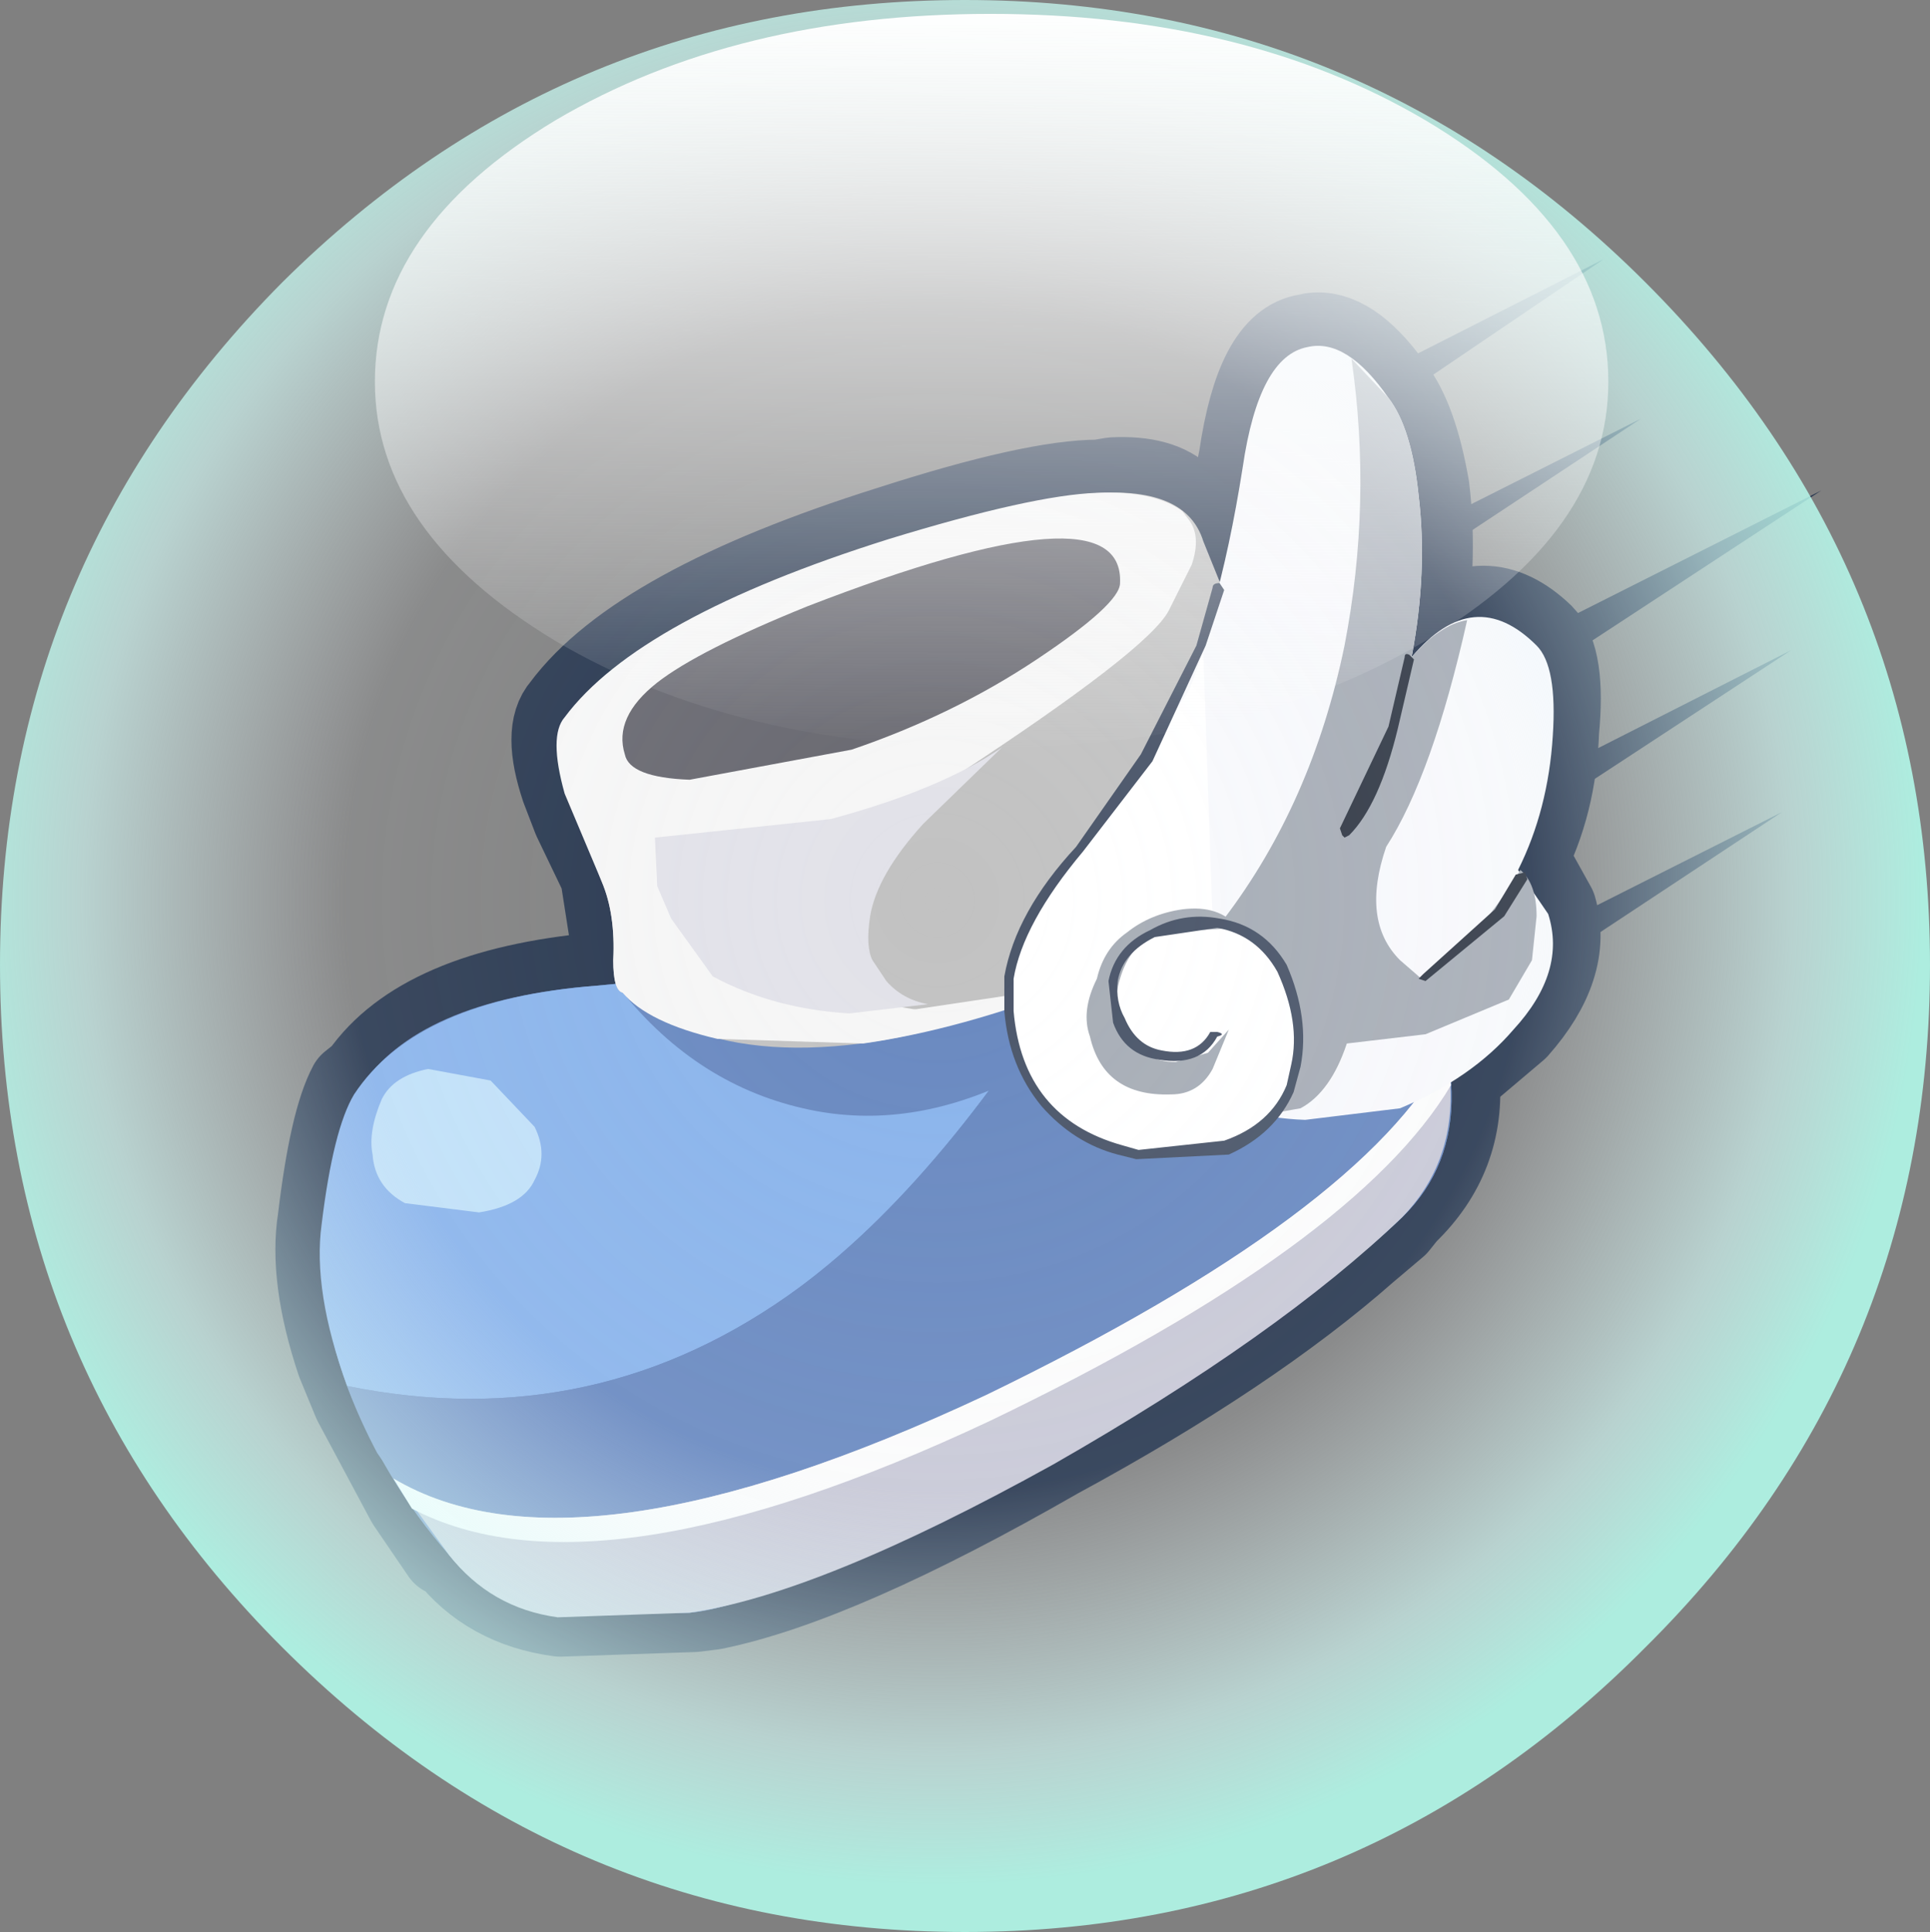 <?xml version="1.0" encoding="UTF-8" standalone="no"?>
<svg xmlns:xlink="http://www.w3.org/1999/xlink" height="41.75px" width="41.7px" xmlns="http://www.w3.org/2000/svg">
  <rect width="100%" height="100%" fill="#808080" stroke="none"/>
  <g transform="matrix(1.0, 0.0, 0.0, 1.0, 0.0, 0.0)">
    <path d="M28.75 9.6 L28.05 8.95 34.65 5.6 28.75 9.6" fill="#28374f" fill-rule="evenodd" stroke="none"/>
    <path d="M29.55 12.95 L28.8 12.4 35.45 9.05 29.55 12.95" fill="#28374f" fill-rule="evenodd" stroke="none"/>
    <path d="M39.35 10.6 L33.4 14.5 32.7 13.95 39.35 10.6" fill="#28374f" fill-rule="evenodd" stroke="none"/>
    <path d="M32.75 17.95 L32.1 17.4 38.7 14.05 32.75 17.95" fill="#28374f" fill-rule="evenodd" stroke="none"/>
    <path d="M31.95 20.85 L38.5 17.55 32.6 21.45 31.95 20.85" fill="#28374f" fill-rule="evenodd" stroke="none"/>
    <path d="M26.9 9.9 Q27.25 7.5 28.25 7.35 29.0 7.15 29.85 8.25 L30.0 8.45 Q30.5 9.1 30.75 10.55 30.95 12.2 30.6 14.1 L30.8 13.9 30.85 13.8 Q32.05 12.65 33.25 13.8 33.7 14.25 33.55 15.8 33.5 17.35 32.85 18.6 L33.0 18.75 33.5 19.65 Q33.85 20.85 32.7 22.15 L31.4 23.25 Q31.55 24.95 30.3 26.15 L30.1 26.4 29.45 26.95 Q26.95 29.15 22.8 31.4 18.1 34.1 15.4 34.65 L15.0 34.7 12.1 34.8 Q10.6 34.6 9.75 33.5 L9.65 33.5 8.9 32.4 7.75 30.25 7.4 29.4 Q6.8 27.6 7.0 26.35 7.25 24.25 7.65 23.5 L7.9 23.3 Q9.15 21.5 12.9 21.15 L12.95 21.15 13.3 21.15 13.35 21.15 13.35 20.75 13.35 20.5 13.1 18.9 12.5 17.65 12.25 17.0 Q11.85 15.8 12.25 15.35 13.85 13.2 19.25 11.5 22.35 10.5 23.75 10.5 L24.05 10.45 Q25.05 10.4 25.5 10.85 25.95 11.1 26.05 11.6 L26.4 12.4 26.9 9.9" fill="#7f796c" fill-rule="evenodd" stroke="none"/>
    <path d="M26.9 9.9 L26.4 12.4 26.05 11.6 Q25.95 11.1 25.5 10.85 25.05 10.4 24.05 10.45 L23.75 10.5 Q22.35 10.5 19.25 11.5 13.85 13.2 12.25 15.35 11.85 15.8 12.25 17.0 L12.5 17.65 13.1 18.9 13.35 20.5 13.35 20.75 13.35 21.15 13.3 21.15 12.95 21.15 12.9 21.15 Q9.15 21.5 7.9 23.3 L7.65 23.5 Q7.25 24.25 7.0 26.35 6.8 27.6 7.4 29.4 L7.75 30.25 8.9 32.4 9.65 33.5 9.75 33.5 Q10.6 34.6 12.1 34.8 L15.0 34.7 15.4 34.65 Q18.1 34.1 22.8 31.4 26.95 29.15 29.45 26.95 L30.1 26.4 30.3 26.15 Q31.55 24.95 31.4 23.25 L32.7 22.15 Q33.85 20.85 33.5 19.65 L33.0 18.75 32.85 18.6 Q33.5 17.35 33.55 15.8 33.7 14.25 33.25 13.8 32.05 12.65 30.85 13.8 L30.8 13.9 30.6 14.1 Q30.95 12.2 30.75 10.55 30.5 9.1 30.0 8.45 L29.85 8.25 Q29.0 7.15 28.25 7.35 27.25 7.5 26.9 9.9 Z" fill="none" stroke="#28374f" stroke-linecap="round" stroke-linejoin="round" stroke-width="2.0"/>
    <path d="M30.15 19.8 Q32.5 24.15 30.3 26.3 27.85 28.65 22.1 31.75 16.65 34.7 14.9 34.85 L12.0 34.9 Q10.6 34.7 9.7 33.6 L8.15 31.4 Q6.7 28.65 7.1 26.55 7.4 24.05 7.75 23.55 9.0 21.6 12.9 21.3 L20.15 20.6 23.8 19.8 Q24.6 19.4 26.0 17.6 L27.25 15.9 30.15 19.8" fill="#6888c0" fill-rule="evenodd" stroke="none"/>
    <path d="M23.85 19.75 Q20.65 25.3 17.3 27.8 12.9 31.05 7.5 29.95 6.75 27.9 6.95 26.45 7.2 24.4 7.65 23.65 9.0 21.6 12.9 21.3 L20.15 20.6 23.8 19.8 23.85 19.75" fill="#89b3eb" fill-rule="evenodd" stroke="none"/>
    <path d="M21.75 23.4 Q19.5 24.45 17.35 23.95 14.95 23.4 13.3 21.25 L20.25 20.55 23.8 19.8 23.85 19.75 22.85 21.65 21.75 23.4" fill="#6888c0" fill-rule="evenodd" stroke="none"/>
    <path d="M27.25 15.9 L30.15 19.8 Q32.5 24.15 30.3 26.3 27.85 28.65 22.1 31.75 16.65 34.7 14.9 34.85 L12.0 34.9 Q10.6 34.7 9.7 33.6 8.3 32.0 7.5 29.95 12.9 31.05 17.3 27.8 20.65 25.3 23.85 19.75 24.65 19.35 26.0 17.55 L27.25 15.9" fill="#6888c0" fill-rule="evenodd" stroke="none"/>
    <path d="M31.25 22.75 Q31.65 24.9 30.3 26.3 27.65 28.85 22.75 31.65 17.7 34.45 14.9 34.85 L12.05 34.95 Q10.6 34.75 9.7 33.6 L8.5 31.95 Q12.45 34.3 21.3 30.15 29.45 26.2 31.25 22.75" fill="#c8c8d6" fill-rule="evenodd" stroke="none"/>
    <path d="M31.25 22.75 L31.35 23.45 Q29.3 26.9 21.4 30.7 12.9 34.7 8.9 32.6 L8.5 31.95 Q12.45 34.3 21.3 30.15 29.45 26.2 31.25 22.75" fill="#fcfcfc" fill-rule="evenodd" stroke="none"/>
    <path d="M12.3 15.7 Q14.0 13.4 19.45 11.65 L23.25 10.7 Q25.6 10.4 26.0 11.7 L27.8 16.15 Q28.25 17.35 25.25 19.6 22.1 22.1 18.6 22.55 16.25 22.85 14.65 22.15 L13.45 21.45 Q13.25 21.4 13.25 20.75 13.3 19.75 13.0 19.05 L12.3 17.2 Q11.95 16.15 12.3 15.7" fill="#c2c2c2" fill-rule="evenodd" stroke="none"/>
    <path d="M12.2 17.15 Q11.85 15.9 12.2 15.5 13.8 13.35 19.2 11.65 22.3 10.7 23.7 10.65 24.95 10.6 25.55 11.05 L25.7 11.25 Q25.95 11.6 25.75 12.2 L25.25 13.2 Q24.8 14.05 20.6 16.8 17.3 18.95 18.1 20.95 18.45 21.7 20.1 21.85 L18.0 22.4 15.5 22.45 Q14.0 22.1 13.45 21.45 13.25 21.4 13.25 20.75 13.3 19.75 13.0 19.05 L12.2 17.15" fill="#f6f6f6" fill-rule="evenodd" stroke="none"/>
    <path d="M14.15 18.1 L17.95 17.7 Q20.35 17.05 21.65 16.15 L19.95 17.8 Q18.95 18.9 18.8 19.8 18.7 20.45 18.85 20.75 L19.15 21.2 Q19.5 21.6 20.05 21.7 L18.35 21.9 Q16.7 21.8 15.4 21.1 L14.5 19.85 14.2 19.15 14.15 18.1" fill="#e2e2e9" fill-rule="evenodd" stroke="none"/>
    <path d="M15.5 22.45 L23.2 21.3 Q20.75 22.25 18.65 22.55 L15.5 22.45" fill="#f6f6f6" fill-rule="evenodd" stroke="none"/>
    <path d="M24.2 12.6 Q24.2 13.05 22.4 14.25 20.6 15.45 18.4 16.2 L14.9 16.85 Q13.6 16.8 13.5 16.3 13.25 15.5 14.2 14.75 15.1 14.05 17.45 13.1 24.3 10.45 24.2 12.6" fill="#686870" fill-rule="evenodd" stroke="none"/>
    <path d="M11.55 25.5 Q11.3 26.05 10.35 26.2 L8.75 26.0 Q8.1 25.65 8.05 24.95 7.95 24.45 8.25 23.75 8.5 23.25 9.25 23.1 L10.6 23.35 11.55 24.35 Q11.85 24.95 11.55 25.5" fill="#c0e0f8" fill-rule="evenodd" stroke="none"/>
    <path d="M33.45 19.75 Q33.85 21.0 32.7 22.25 31.8 23.3 30.25 23.95 L28.2 24.2 Q26.75 24.15 25.5 23.45 L25.4 23.65 25.2 23.25 24.55 22.7 24.4 21.95 22.65 19.15 25.3 15.5 Q26.3 13.6 26.85 10.1 27.2 7.7 28.25 7.5 29.1 7.3 30.0 8.6 30.5 9.25 30.65 10.7 30.85 12.35 30.5 14.2 31.85 12.6 33.2 13.95 33.65 14.4 33.55 15.9 33.45 17.5 32.8 18.8 L33.45 19.75" fill="#f8f9fc" fill-rule="evenodd" stroke="none"/>
    <path d="M29.2 7.75 L30.0 8.6 Q30.5 9.25 30.65 10.7 30.85 12.35 30.5 14.2 31.1 13.5 31.7 13.4 30.95 16.75 29.95 18.3 29.4 19.9 30.25 20.75 L31.0 21.4 Q29.55 22.1 28.3 21.8 26.8 21.35 26.45 19.85 28.35 17.35 29.05 13.95 29.65 10.85 29.2 7.75" fill="#a7adb6" fill-rule="evenodd" stroke="none"/>
    <path d="M32.85 18.8 Q33.2 19.1 33.2 19.8 L33.1 20.75 32.6 21.6 30.8 22.35 29.1 22.55 Q28.75 23.6 28.1 23.95 L27.25 24.1 Q26.85 24.0 27.0 22.8 27.05 21.5 26.6 21.35 28.9 21.8 30.1 21.4 31.6 20.85 32.85 18.8" fill="#a7adb6" fill-rule="evenodd" stroke="none"/>
    <path d="M26.2 19.9 Q27.15 19.95 27.65 20.95 28.45 22.45 27.9 23.5 27.45 24.45 26.25 24.85 L24.25 24.9 Q23.15 24.55 22.5 23.7 21.65 22.75 21.8 21.6 22.0 19.85 23.0 18.65 L24.8 16.3 25.7 14.9 26.0 14.1 26.2 19.9" fill="#ffffff" fill-rule="evenodd" stroke="none"/>
    <path d="M30.55 14.25 L30.2 15.75 Q29.8 17.4 29.15 18.05 L29.05 18.1 29.0 18.05 28.95 17.9 30.0 15.7 30.35 14.2 Q30.35 14.1 30.45 14.15 L30.55 14.25" fill="#323946" fill-rule="evenodd" stroke="none"/>
    <path d="M33.0 19.0 L32.5 19.8 30.8 21.2 30.65 21.15 30.75 21.05 32.3 19.65 32.75 18.9 32.95 18.85 33.0 19.0" fill="#323946" fill-rule="evenodd" stroke="none"/>
    <path d="M26.75 20.05 L25.0 20.15 Q24.4 20.45 24.2 21.15 24.0 21.75 24.35 22.3 24.7 22.95 25.4 22.95 L26.1 22.75 26.55 22.25 26.2 23.1 Q25.9 23.65 25.3 23.65 23.85 23.7 23.55 22.4 23.35 21.85 23.7 21.15 23.85 20.5 24.35 20.15 24.85 19.75 25.55 19.65 26.35 19.55 26.75 20.05" fill="#a7adb6" fill-rule="evenodd" stroke="none"/>
    <path d="M26.2 12.7 Q26.2 12.6 26.35 12.6 L26.45 12.75 26.05 13.95 24.9 16.45 23.4 18.4 Q22.1 19.95 21.9 21.15 L21.9 21.85 Q22.1 24.15 24.25 24.75 L24.6 24.85 26.45 24.65 Q27.45 24.3 27.8 23.45 L27.9 23.0 Q28.1 22.1 27.6 21.0 27.15 20.2 26.3 20.05 L24.95 20.25 Q24.25 20.6 24.15 21.2 24.1 21.65 24.3 22.0 24.55 22.6 25.1 22.7 25.85 22.85 26.15 22.3 L26.3 22.3 Q26.5 22.35 26.3 22.4 25.95 23.05 25.05 22.9 24.3 22.8 24.05 22.1 L23.95 21.2 Q24.1 20.45 24.85 20.1 25.55 19.7 26.35 19.85 27.3 20.0 27.8 20.85 28.3 22.0 28.1 23.05 L27.95 23.6 Q27.55 24.5 26.55 24.95 L24.55 25.05 24.15 24.95 Q23.2 24.7 22.5 23.9 21.8 23.05 21.7 21.85 L21.7 21.1 Q21.95 19.7 23.25 18.3 L24.65 16.3 25.85 13.95 26.2 12.7" fill="#4a5569" fill-rule="evenodd" stroke="none"/>
    <path d="M35.55 6.1 Q41.7 12.25 41.7 20.85 41.7 29.5 35.55 35.6 29.45 41.75 20.85 41.75 12.25 41.75 6.1 35.6 0.0 29.5 0.0 20.85 0.0 12.25 6.1 6.1 12.25 0.0 20.85 0.0 29.45 0.0 35.55 6.1" fill="url(#gradient0)" fill-rule="evenodd" stroke="none"/>
    <path d="M21.4 0.3 Q26.9 0.3 30.8 2.6 34.75 4.95 34.75 8.25 34.75 11.5 30.8 13.85 26.9 16.15 21.4 16.15 15.9 16.15 12.0 13.85 8.1 11.5 8.1 8.25 8.1 4.95 12.0 2.6 15.9 0.3 21.4 0.3" fill="url(#gradient1)" fill-rule="evenodd" stroke="none"/>
  </g>
  <defs>
    <radialGradient cx="0" cy="0" gradientTransform="matrix(0.026, 0.0, 0.0, 0.026, 20.25, 19.45)" gradientUnits="userSpaceOnUse" id="gradient0" r="819.2" spreadMethod="pad">
      <stop offset="0.0" stop-color="#fbfbfb" stop-opacity="0.0"/>
      <stop offset="0.6" stop-color="#eff7fc" stop-opacity="0.094"/>
      <stop offset="0.867" stop-color="#d6fefa" stop-opacity="0.651"/>
      <stop offset="1.0" stop-color="#b4feee" stop-opacity="0.863"/>
    </radialGradient>
    <linearGradient gradientTransform="matrix(2.0E-4, -0.01, 0.016, 1.0E-4, 21.45, 8.2)" gradientUnits="userSpaceOnUse" id="gradient1" spreadMethod="pad" x1="-819.2" x2="819.2">
      <stop offset="0.0" stop-color="#fbfbfb" stop-opacity="0.0"/>
      <stop offset="1.0" stop-color="#ffffff"/>
    </linearGradient>
  </defs>
</svg>
